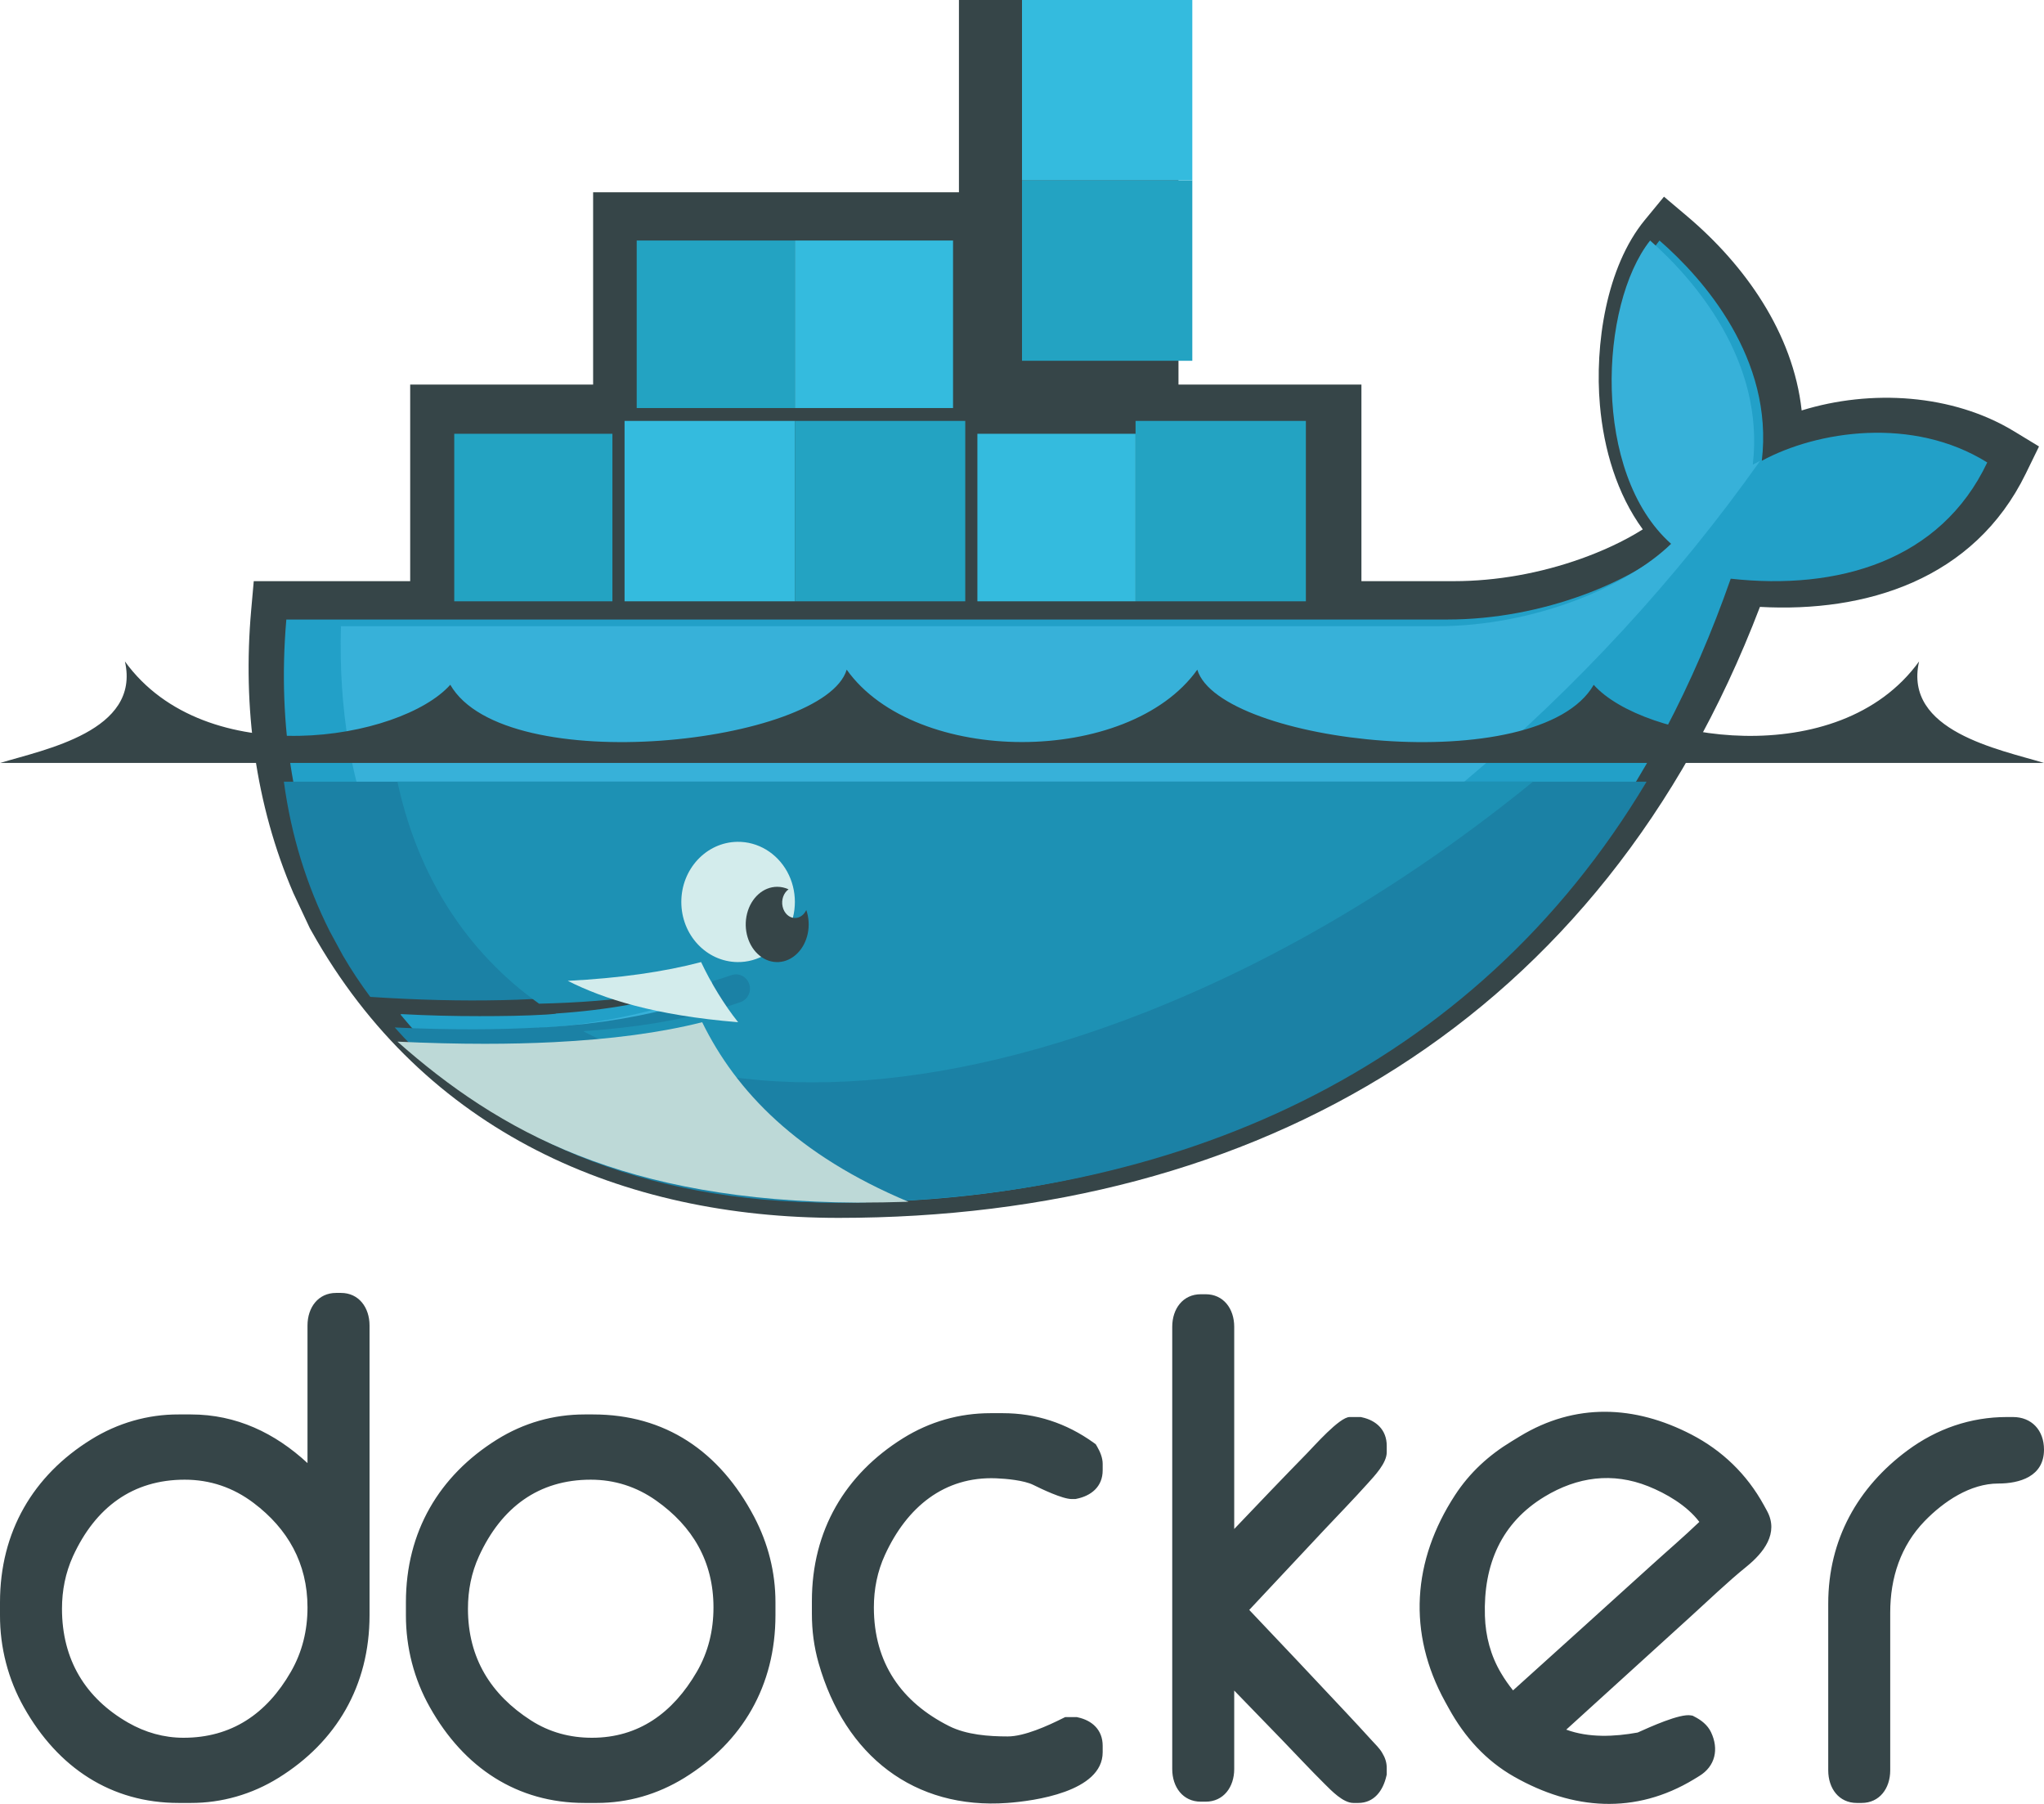 <?xml version="1.0" encoding="UTF-8"?>
<svg width="34px" height="30px" viewBox="0 0 34 30" version="1.1" xmlns="http://www.w3.org/2000/svg" xmlns:xlink="http://www.w3.org/1999/xlink">
    <!-- Generator: Sketch 52.6 (67491) - http://www.bohemiancoding.com/sketch -->
    <title>docker</title>
    <desc>Created with Sketch.</desc>
    <g id="website" stroke="none" stroke-width="1" fill="none" fill-rule="evenodd">
        <g id="index" transform="translate(-777, -2662)">
            <g id="Footer" transform="translate(648, 2328.5) scale(-1, 1) translate(-648, -2328.5) translate(-1349, 1896)">
                <g id="icones" transform="translate(1749, 681)">
                    <g id="docker" transform="translate(102, 100) scale(-1, 1) translate(-102, -100) translate(85, 85)">
                        <path d="M5.115,24.332 L5.115,22.044 C5.115,21.743 5.294,21.502 5.59,21.502 L5.672,21.502 C5.968,21.502 6.147,21.744 6.147,22.044 L6.147,26.861 C6.147,28.036 5.594,28.971 4.632,29.567 C4.191,29.841 3.688,29.985 3.175,29.984 L2.971,29.984 C1.853,29.984 0.965,29.403 0.397,28.392 C0.136,27.929 -0.002,27.4 1.54456076e-05,26.861 L1.54456076e-05,26.647 C1.54456076e-05,25.472 0.553,24.537 1.514,23.941 C1.955,23.666 2.458,23.521 2.971,23.523 L3.175,23.523 C3.932,23.523 4.574,23.832 5.115,24.332 Z M1.031,26.754 C1.031,27.603 1.422,28.241 2.13,28.648 C2.416,28.812 2.727,28.9 3.053,28.9 C3.846,28.9 4.434,28.507 4.839,27.802 C5.028,27.473 5.115,27.114 5.115,26.732 C5.115,25.996 4.784,25.422 4.22,24.996 C3.878,24.737 3.493,24.608 3.073,24.608 C2.209,24.608 1.588,25.066 1.214,25.881 C1.089,26.157 1.031,26.449 1.031,26.754 Z M9.724,23.523 L9.867,23.523 C11.061,23.523 11.97,24.132 12.546,25.228 C12.776,25.667 12.899,26.145 12.899,26.647 L12.899,26.861 C12.899,28.036 12.348,28.972 11.384,29.567 C10.938,29.842 10.445,29.984 9.928,29.984 L9.724,29.984 C8.606,29.984 7.717,29.403 7.15,28.392 C6.888,27.929 6.751,27.4 6.752,26.861 L6.752,26.647 C6.752,25.471 7.307,24.54 8.266,23.941 C8.712,23.663 9.206,23.523 9.724,23.523 Z M7.784,26.754 C7.784,27.578 8.168,28.184 8.83,28.61 C9.141,28.81 9.483,28.9 9.847,28.9 C10.621,28.9 11.193,28.488 11.592,27.801 C11.782,27.473 11.868,27.113 11.868,26.732 C11.868,25.966 11.517,25.381 10.917,24.957 C10.588,24.724 10.222,24.608 9.826,24.608 C8.962,24.608 8.34,25.066 7.967,25.881 C7.841,26.157 7.784,26.449 7.784,26.754 Z M17.186,24.694 C17.03,24.618 16.739,24.592 16.57,24.585 C15.709,24.551 15.086,25.061 14.72,25.86 C14.594,26.135 14.536,26.427 14.536,26.732 C14.536,27.66 15,28.31 15.788,28.706 C16.076,28.851 16.448,28.878 16.763,28.878 C17.039,28.878 17.431,28.7 17.676,28.577 L17.719,28.556 L17.91,28.556 L17.931,28.561 C18.165,28.612 18.342,28.768 18.342,29.033 L18.342,29.141 C18.342,29.8 17.195,29.952 16.757,29.984 C15.212,30.096 14.056,29.204 13.616,27.656 C13.54,27.387 13.505,27.119 13.505,26.839 L13.505,26.625 C13.505,25.45 14.06,24.519 15.019,23.92 C15.465,23.642 15.958,23.502 16.476,23.502 L16.681,23.502 C17.23,23.502 17.736,23.666 18.19,23.992 L18.227,24.019 L18.251,24.06 C18.3,24.145 18.342,24.244 18.342,24.345 L18.342,24.452 C18.342,24.729 18.145,24.878 17.907,24.926 L17.888,24.93 L17.827,24.93 C17.673,24.93 17.323,24.762 17.186,24.694 Z M20.53,25.428 C20.931,25.007 21.333,24.586 21.739,24.171 C21.853,24.056 22.281,23.566 22.45,23.566 L22.635,23.566 L22.656,23.571 C22.891,23.622 23.067,23.779 23.067,24.044 L23.067,24.152 C23.067,24.333 22.865,24.543 22.754,24.667 C22.517,24.931 22.268,25.187 22.025,25.445 L20.78,26.774 C21.316,27.339 21.852,27.905 22.384,28.474 C22.531,28.631 22.678,28.789 22.823,28.949 C22.874,29.006 22.95,29.076 22.993,29.154 C23.039,29.228 23.067,29.311 23.067,29.4 L23.067,29.511 L23.061,29.537 C23.004,29.785 22.854,29.984 22.594,29.984 L22.512,29.984 C22.341,29.984 22.148,29.781 22.031,29.665 C21.791,29.427 21.558,29.176 21.322,28.932 L20.53,28.115 L20.53,29.421 C20.53,29.721 20.351,29.963 20.055,29.963 L19.974,29.963 C19.678,29.963 19.499,29.721 19.499,29.421 L19.499,22.065 C19.499,21.764 19.678,21.524 19.974,21.524 L20.055,21.524 C20.351,21.524 20.53,21.764 20.53,22.065 L20.53,25.428 Z M33.382,23.566 L33.484,23.566 C33.794,23.566 34,23.785 34,24.108 C34,24.557 33.592,24.672 33.239,24.672 C32.776,24.672 32.334,24.967 32.014,25.297 C31.616,25.709 31.442,26.238 31.442,26.818 L31.442,29.442 C31.442,29.743 31.263,29.984 30.967,29.984 L30.886,29.984 C30.589,29.984 30.411,29.743 30.411,29.442 L30.411,26.668 C30.411,25.603 30.904,24.733 31.727,24.123 C32.218,23.759 32.781,23.566 33.382,23.566 L33.382,23.566 Z M26.053,28.765 C26.428,28.903 26.856,28.883 27.241,28.813 C27.438,28.725 27.942,28.494 28.127,28.528 L28.156,28.533 L28.182,28.547 C28.296,28.604 28.403,28.686 28.461,28.807 C28.596,29.09 28.531,29.375 28.266,29.536 L28.178,29.59 C27.2,30.183 26.16,30.101 25.185,29.547 C24.718,29.282 24.362,28.889 24.099,28.41 L24.037,28.298 C23.409,27.155 23.494,25.953 24.202,24.866 C24.447,24.49 24.766,24.2 25.14,23.973 L25.281,23.887 C26.202,23.328 27.189,23.367 28.135,23.857 C28.644,24.121 29.056,24.514 29.34,25.031 L29.391,25.124 C29.598,25.5 29.33,25.827 29.055,26.051 C28.734,26.31 28.411,26.623 28.104,26.901 C27.42,27.522 26.737,28.144 26.053,28.765 Z M25.168,28.112 C25.933,27.422 26.698,26.732 27.461,26.04 C27.722,25.803 28.008,25.558 28.267,25.31 C28.059,25.035 27.712,24.836 27.418,24.718 C26.823,24.48 26.237,24.56 25.691,24.891 C24.977,25.324 24.673,26.014 24.7,26.873 C24.71,27.211 24.797,27.537 24.968,27.824 C25.028,27.926 25.095,28.021 25.168,28.112 Z M19.603,6.396 L22.646,6.396 L22.646,9.665 L24.184,9.665 C24.895,9.665 25.625,9.532 26.298,9.292 C26.629,9.174 27,9.01 27.326,8.804 C26.896,8.215 26.677,7.471 26.613,6.737 C26.525,5.739 26.717,4.441 27.359,3.66 L27.679,3.271 L28.06,3.593 C29.02,4.403 29.827,5.535 29.969,6.826 C31.124,6.469 32.481,6.553 33.499,7.171 L33.917,7.425 L33.697,7.876 C32.836,9.642 31.035,10.19 29.275,10.093 C26.64,16.989 20.905,20.254 13.951,20.254 C10.358,20.254 7.062,18.842 5.185,15.492 L5.154,15.437 L4.88,14.853 C4.246,13.378 4.035,11.762 4.178,10.148 L4.221,9.665 L6.823,9.665 L6.823,6.396 L9.866,6.396 L9.866,3.198 L15.951,3.198 L15.951,0 L19.603,0 L19.603,6.396 Z" id="Shape" fill="#364548" fill-rule="nonzero"></path>
                        <path d="M29.306,7.663 C29.508,5.966 28.333,4.633 27.604,4 C26.764,5.049 26.634,7.799 27.951,8.957 C27.216,9.663 25.666,10.303 24.079,10.303 L4.763,10.303 C4.608,12.092 4.899,13.741 5.563,15.151 L5.783,15.586 C5.922,15.841 6.074,16.087 6.239,16.324 C7.033,16.379 7.765,16.398 8.435,16.382 L8.435,16.382 C9.752,16.351 10.826,16.183 11.64,15.878 C11.759,15.838 11.887,15.907 11.928,16.035 C11.969,16.163 11.909,16.303 11.792,16.352 C11.683,16.392 11.571,16.43 11.454,16.466 L11.454,16.466 C10.813,16.664 10.125,16.797 9.238,16.856 C9.291,16.857 9.184,16.865 9.183,16.865 C9.153,16.867 9.115,16.872 9.085,16.873 C8.736,16.894 8.359,16.899 7.974,16.899 C7.553,16.899 7.138,16.89 6.674,16.865 L6.662,16.873 C8.272,18.828 10.788,20 13.943,20 C20.619,20 26.282,16.802 28.789,9.624 C30.568,9.821 32.278,9.331 33.056,7.691 C31.817,6.918 30.224,7.165 29.306,7.663" id="Path" fill="#22A0C8"></path>
                        <path d="M29.156,7.727 C29.359,6 28.18,4.644 27.448,4 C26.605,5.068 26.474,7.866 27.797,9.044 C27.058,9.763 25.503,10.414 23.91,10.414 L5.671,10.414 C5.592,13.203 6.537,15.32 8.209,16.6 L8.209,16.6 C9.53,16.568 10.608,16.397 11.425,16.087 C11.545,16.046 11.674,16.117 11.715,16.247 C11.756,16.377 11.695,16.519 11.578,16.569 C11.469,16.61 11.356,16.649 11.239,16.685 L11.239,16.685 C10.595,16.887 9.846,17.039 8.956,17.1 C8.956,17.1 8.934,17.077 8.934,17.077 C11.215,18.358 14.521,18.354 18.312,16.759 C22.563,14.97 26.518,11.562 29.278,7.664 C29.236,7.685 29.196,7.706 29.156,7.727" id="Path" fill="#37B1D9"></path>
                        <path d="M4.722,13 C4.842,13.892 5.101,14.727 5.485,15.488 L5.704,15.892 C5.843,16.13 5.995,16.359 6.159,16.579 C6.951,16.631 7.682,16.648 8.35,16.633 C9.664,16.604 10.735,16.448 11.548,16.164 C11.667,16.127 11.794,16.192 11.835,16.311 C11.876,16.43 11.816,16.56 11.699,16.605 C11.591,16.643 11.479,16.678 11.362,16.712 L11.362,16.712 C10.722,16.896 9.982,17.028 9.097,17.083 C9.066,17.085 9.013,17.085 8.983,17.087 C8.635,17.106 8.263,17.118 7.878,17.118 C7.458,17.118 7.028,17.11 6.566,17.087 C8.172,18.905 10.698,20 13.845,20 C19.548,20 24.509,17.819 27.389,13 L4.722,13" id="Path" fill="#1B81A5"></path>
                        <path d="M6.611,13 C6.953,14.592 7.775,15.841 8.967,16.692 C10.284,16.662 11.359,16.503 12.174,16.215 C12.294,16.177 12.421,16.243 12.462,16.364 C12.503,16.485 12.443,16.617 12.326,16.663 C12.217,16.702 12.105,16.738 11.988,16.772 L11.988,16.772 C11.346,16.959 10.588,17.092 9.7,17.149 C11.973,18.339 15.26,18.322 19.039,16.84 C21.326,15.943 23.526,14.608 25.5,13 L6.611,13" id="Path" fill="#1D91B4"></path>
                        <path d="M7.556,7.214 L10.187,7.214 L10.187,10 L7.556,10 L7.556,7.214 Z M7.775,7.446 L7.982,7.446 L7.982,9.768 L7.775,9.768 L7.775,7.446 Z M8.165,7.446 L8.381,7.446 L8.381,9.768 L8.165,9.768 L8.165,7.446 L8.165,7.446 Z M8.564,7.446 L8.78,7.446 L8.78,9.768 L8.564,9.768 L8.564,7.446 Z M8.962,7.446 L9.178,7.446 L9.178,9.768 L8.962,9.768 L8.962,7.446 Z M9.361,7.446 L9.577,7.446 L9.577,9.768 L9.361,9.768 L9.361,7.446 Z M9.76,7.446 L9.967,7.446 L9.967,9.768 L9.76,9.768 L9.76,7.446 Z M10.591,4 L13.222,4 L13.222,6.786 L10.591,6.786 L10.591,4 L10.591,4 Z M10.81,4.232 L11.018,4.232 L11.018,6.554 L10.81,6.554 L10.81,4.232 Z M11.201,4.232 L11.417,4.232 L11.417,6.554 L11.201,6.554 L11.201,4.232 L11.201,4.232 Z M11.599,4.232 L11.815,4.232 L11.815,6.554 L11.599,6.554 L11.599,4.232 Z M11.998,4.232 L12.214,4.232 L12.214,6.554 L11.998,6.554 L11.998,4.232 Z M12.397,4.232 L12.613,4.232 L12.613,6.554 L12.397,6.554 L12.397,4.232 Z M12.795,4.232 L13.003,4.232 L13.003,6.554 L12.795,6.554 L12.795,4.232 Z" id="Shape" fill="#23A3C2" fill-rule="nonzero"></path>
                        <path d="M10.389,7 L13.222,7 L13.222,10 L10.389,10 L10.389,7 L10.389,7 Z M10.625,7.25 L10.849,7.25 L10.849,9.75 L10.625,9.75 L10.625,7.25 Z M11.045,7.25 L11.278,7.25 L11.278,9.75 L11.046,9.75 L11.046,7.25 L11.045,7.25 Z M11.475,7.25 L11.707,7.25 L11.707,9.75 L11.475,9.75 L11.475,7.25 Z M11.904,7.25 L12.136,7.25 L12.136,9.75 L11.904,9.75 L11.904,7.25 Z M12.333,7.25 L12.566,7.25 L12.566,9.75 L12.333,9.75 L12.333,7.25 Z M12.762,7.25 L12.986,7.25 L12.986,9.75 L12.762,9.75 L12.762,7.25 Z" id="Shape" fill="#34BBDE" fill-rule="nonzero"></path>
                        <path d="M13.222,7 L16.056,7 L16.056,10 L13.222,10 L13.222,7 Z M13.458,7.25 L13.682,7.25 L13.682,9.75 L13.458,9.75 L13.458,7.25 Z M13.879,7.25 L14.111,7.25 L14.111,9.75 L13.879,9.75 L13.879,7.25 Z M14.308,7.25 L14.54,7.25 L14.54,9.75 L14.308,9.75 L14.308,7.25 Z M14.737,7.25 L14.97,7.25 L14.97,9.75 L14.737,9.75 L14.737,7.25 Z M15.166,7.25 L15.399,7.25 L15.399,9.75 L15.166,9.75 L15.166,7.25 Z M15.596,7.25 L15.819,7.25 L15.819,9.75 L15.596,9.75 L15.596,7.25 Z" id="Shape" fill="#23A3C2" fill-rule="nonzero"></path>
                        <path d="M13.222,4 L15.853,4 L15.853,6.786 L13.222,6.786 L13.222,4 Z M13.441,4.232 L13.649,4.232 L13.649,6.554 L13.441,6.554 L13.441,4.232 Z M13.832,4.232 L14.048,4.232 L14.048,6.554 L13.832,6.554 L13.832,4.232 Z M14.23,4.232 L14.446,4.232 L14.446,6.554 L14.23,6.554 L14.23,4.232 Z M14.629,4.232 L14.845,4.232 L14.845,6.554 L14.629,6.554 L14.629,4.232 Z M15.028,4.232 L15.244,4.232 L15.244,6.554 L15.028,6.554 L15.028,4.232 Z M15.426,4.232 L15.634,4.232 L15.634,6.554 L15.426,6.554 L15.426,4.232 Z M16.258,7.214 L18.889,7.214 L18.889,10 L16.258,10 L16.258,7.214 Z M16.477,7.446 L16.685,7.446 L16.685,9.768 L16.477,9.768 L16.477,7.446 Z M16.868,7.446 L17.083,7.446 L17.083,9.768 L16.868,9.768 L16.868,7.446 Z M17.266,7.446 L17.482,7.446 L17.482,9.768 L17.266,9.768 L17.266,7.446 Z M17.665,7.446 L17.881,7.446 L17.881,9.768 L17.665,9.768 L17.665,7.446 Z M18.063,7.446 L18.279,7.446 L18.279,9.768 L18.063,9.768 L18.063,7.446 Z M18.462,7.446 L18.67,7.446 L18.67,9.768 L18.462,9.768 L18.462,7.446 Z" id="Shape" fill="#34BBDE" fill-rule="nonzero"></path>
                        <path d="M17,3 L19.833,3 L19.833,6 L17,6 L17,3 Z M17.236,3.25 L17.46,3.25 L17.46,5.75 L17.236,5.75 L17.236,3.25 Z M17.657,3.25 L17.889,3.25 L17.889,5.75 L17.657,5.75 L17.657,3.25 Z M18.086,3.25 L18.318,3.25 L18.318,5.75 L18.086,5.75 L18.086,3.25 Z M18.515,3.25 L18.748,3.25 L18.748,5.75 L18.515,5.75 L18.515,3.25 Z M18.944,3.25 L19.177,3.25 L19.177,5.75 L18.944,5.75 L18.944,3.25 Z M19.374,3.25 L19.597,3.25 L19.597,5.75 L19.374,5.75 L19.374,3.25 Z" id="Shape" fill="#23A3C2" fill-rule="nonzero"></path>
                        <path d="M17,0 L19.833,0 L19.833,3 L17,3 L17,0 Z M17.236,0.25 L17.46,0.25 L17.46,2.75 L17.236,2.75 L17.236,0.25 L17.236,0.25 Z M17.657,0.25 L17.889,0.25 L17.889,2.75 L17.657,2.75 L17.657,0.25 L17.657,0.25 Z M18.086,0.25 L18.318,0.25 L18.318,2.75 L18.086,2.75 L18.086,0.25 L18.086,0.25 Z M18.515,0.25 L18.748,0.25 L18.748,2.75 L18.515,2.75 L18.515,0.25 L18.515,0.25 Z M18.944,0.25 L19.177,0.25 L19.177,2.75 L18.944,2.75 L18.944,0.25 L18.944,0.25 Z M19.374,0.25 L19.597,0.25 L19.597,2.75 L19.374,2.75 L19.374,0.25 L19.374,0.25 Z" id="Shape" fill="#34BBDE" fill-rule="nonzero"></path>
                        <path d="M18.889,7 L21.722,7 L21.722,10 L18.889,10 L18.889,7 Z M19.125,7.25 L19.349,7.25 L19.349,9.75 L19.125,9.75 L19.125,7.25 L19.125,7.25 Z M19.545,7.25 L19.778,7.25 L19.778,9.75 L19.545,9.75 L19.545,7.25 L19.545,7.25 Z M19.975,7.25 L20.207,7.25 L20.207,9.75 L19.975,9.75 L19.975,7.25 Z M20.404,7.25 L20.636,7.25 L20.636,9.75 L20.404,9.75 L20.404,7.25 Z M20.833,7.25 L21.066,7.25 L21.066,9.75 L20.833,9.75 L20.833,7.25 Z M21.262,7.25 L21.486,7.25 L21.486,9.75 L21.262,9.75 L21.262,7.25 Z" id="Shape" fill="#23A3C2" fill-rule="nonzero"></path>
                        <path d="M12.265,14 C12.606,13.995 12.922,14.185 13.094,14.496 C13.265,14.808 13.265,15.193 13.093,15.504 C12.922,15.815 12.605,16.005 12.265,16 C11.748,15.992 11.333,15.547 11.333,15 C11.333,14.453 11.749,14.007 12.265,14" id="Path" fill="#D3ECEC"></path>
                        <path d="M12.928,14.748 C12.995,14.748 13.059,14.763 13.117,14.79 C13.034,14.848 12.993,14.966 13.018,15.077 C13.043,15.189 13.128,15.267 13.224,15.267 C13.305,15.267 13.375,15.213 13.412,15.134 C13.5,15.389 13.439,15.683 13.26,15.858 C13.082,16.033 12.829,16.048 12.638,15.895 C12.446,15.742 12.36,15.456 12.427,15.193 C12.494,14.929 12.697,14.748 12.928,14.748 M0,12.688 L34,12.688 C33.26,12.464 31.658,12.16 31.922,11 C30.576,12.863 27.329,12.307 26.51,11.389 C25.598,12.971 20.286,12.369 19.916,11.137 C18.772,12.742 15.228,12.742 14.084,11.137 C13.714,12.369 8.402,12.971 7.49,11.388 C6.671,12.307 3.425,12.863 2.078,11 C2.342,12.16 0.74,12.464 0,12.689" id="Shape" fill="#364548" fill-rule="nonzero"></path>
                        <path d="M15.111,19.986 C13.261,19.209 12.245,18.153 11.68,17 C10.993,17.174 10.167,17.284 9.207,17.332 C8.845,17.35 8.465,17.359 8.066,17.359 C7.605,17.359 7.12,17.347 6.611,17.323 C8.308,18.824 10.395,19.979 14.261,20 C14.546,20 14.829,19.995 15.111,19.986" id="Path" fill="#BDD9D7"></path>
                        <path d="M12.278,17 C12.048,16.711 11.826,16.348 11.662,16 C11.046,16.163 10.305,16.268 9.444,16.312 C10.036,16.61 10.881,16.886 12.278,17" id="Path" fill="#D3ECEC"></path>
                    </g>
                </g>
            </g>
        </g>
    </g>
</svg>